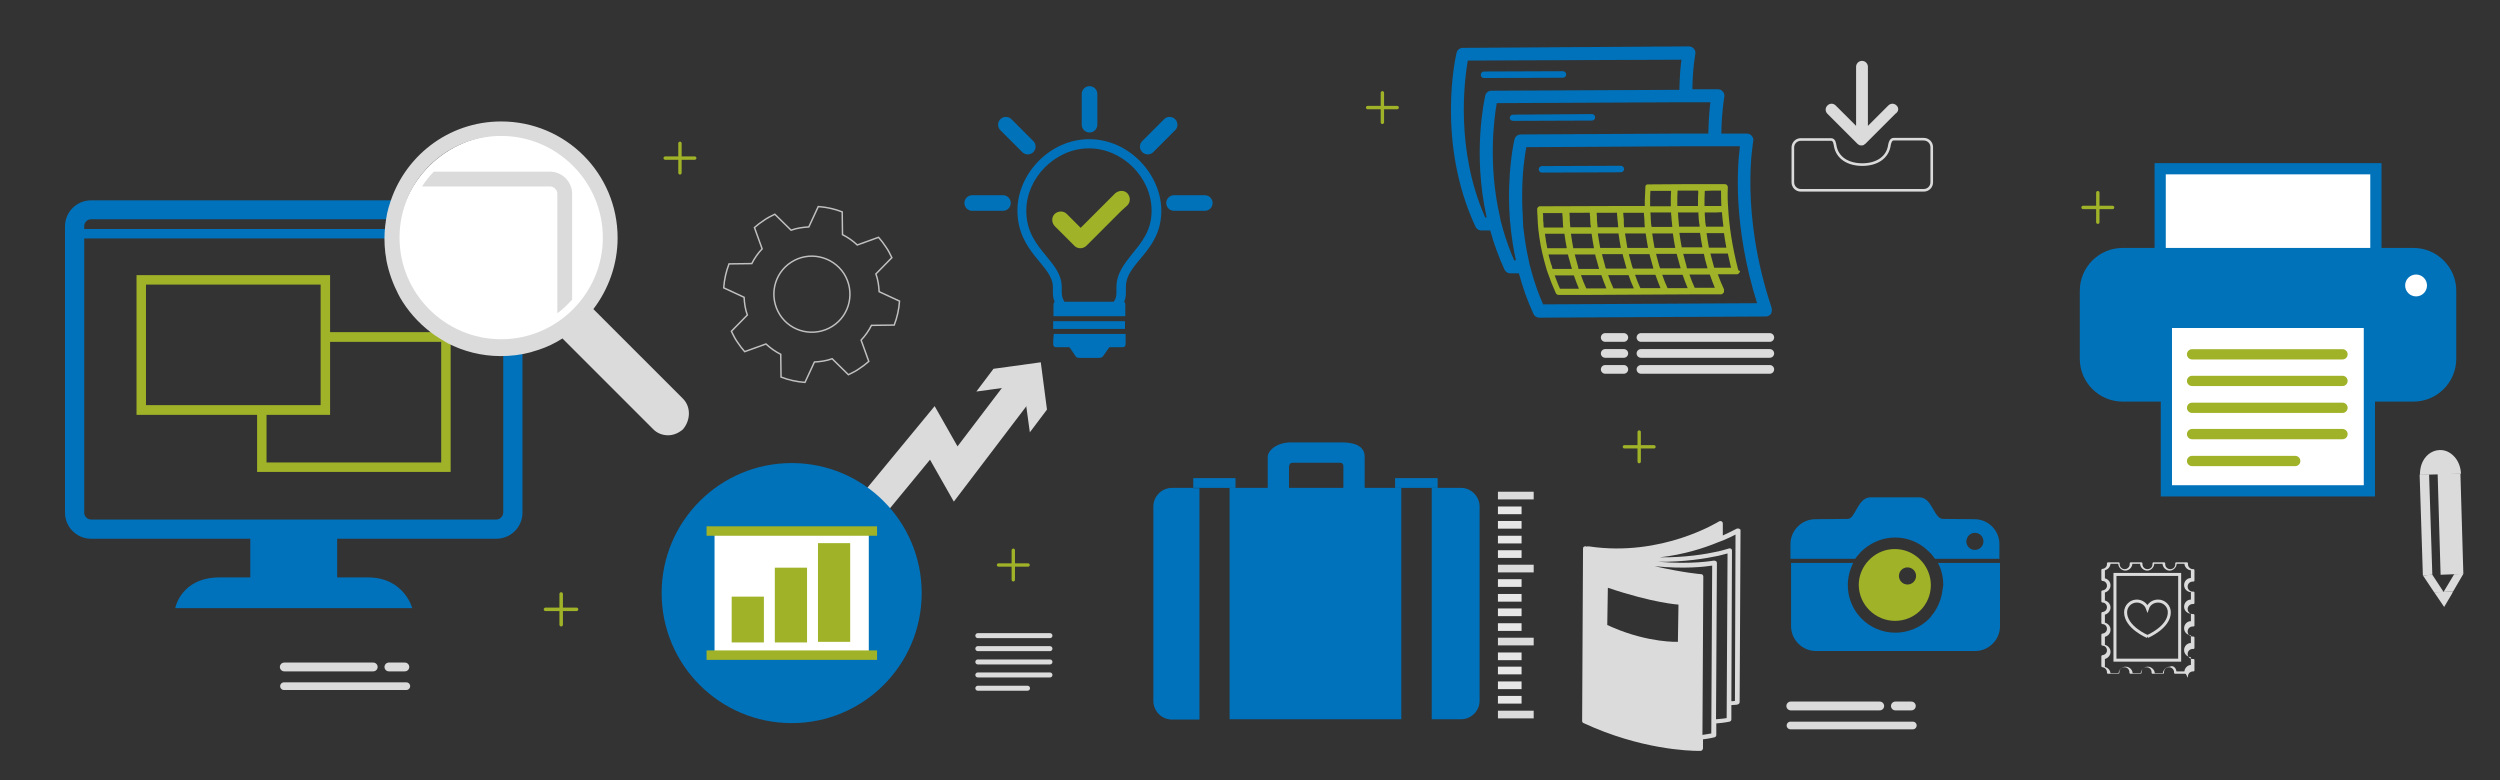 <?xml version="1.0" encoding="utf-8"?>
<!-- Generator: Adobe Illustrator 23.0.4, SVG Export Plug-In . SVG Version: 6.00 Build 0)  -->
<svg version="1.1" id="Layer_1" xmlns="http://www.w3.org/2000/svg" xmlns:xlink="http://www.w3.org/1999/xlink" x="0px" y="0px"
	 viewBox="0 0 846 264" style="enable-background:new 0 0 846 264;" xml:space="preserve">
<rect x="0" y="0" width="846" height="264" fill="#333333" stroke="none"/>
<style type="text/css">
	.st0{fill:#DBDBDB;}
	.st1{fill:#A0B227;}
	.st2{fill:#0072BC;}
	.st3{fill:none;stroke:#DBDBDB;stroke-width:2.984;stroke-linecap:round;stroke-miterlimit:10;}
	.st4{fill:none;stroke:#DBDBDB;stroke-width:2.594;stroke-linecap:round;stroke-miterlimit:10;}
	.st5{fill:#FFFFFF;}
	.st6{fill:none;stroke:#A0B227;stroke-width:1.142;stroke-linecap:round;stroke-miterlimit:10;}
	.st7{fill:none;stroke:#0072BA;stroke-width:5.279;stroke-linecap:round;stroke-miterlimit:10;}
	.st8{fill:none;stroke:#A0B227;stroke-width:1.191;stroke-linecap:round;stroke-miterlimit:10;}
	.st9{fill:none;stroke:#DBDBDB;stroke-width:10.324;stroke-miterlimit:10;}
	.st10{fill:#0072BA;}
	.st11{fill:none;stroke:#C1C1C1;stroke-width:0.5;stroke-miterlimit:10;}
	.st12{fill:none;stroke:#DBDBDB;stroke-width:1.692;stroke-linecap:round;stroke-miterlimit:10;}
	.st13{fill:#E7E7E7;}
	.st14{fill:none;stroke:#DBDBDB;stroke-width:2.94;stroke-linecap:round;stroke-miterlimit:10;}
	.st15{fill:#FFFFFF;stroke:#0072BA;stroke-width:3.796;stroke-miterlimit:10;}
	.st16{fill:none;stroke:#A0B227;stroke-width:3.477;stroke-linecap:round;stroke-miterlimit:10;}
	.st17{fill:none;stroke:#DBDBDB;stroke-width:0.889;stroke-miterlimit:10;}
	.st18{fill:none;stroke:#DBDBDB;stroke-width:1.014;stroke-miterlimit:10;}
</style>
<g>
	<g>
		<polygon class="st0" points="833.6,194.2 830.5,194.3 826.9,200.3 830.1,200.2 		"/>
		<polygon class="st0" points="819.9,194.7 823.7,200.4 826.9,200.3 823.1,194.5 		"/>
		<polygon class="st0" points="824.6,201.7 827.1,205.4 829.7,201 830.1,200.2 826.9,200.3 826.9,200.3 826.9,200.3 823.7,200.4 		
			"/>
		<g>
			<path class="st0" d="M825.5,152.3c-2.7,0.1-5,2-6,4.7c-0.4,1.1-0.6,2.4-0.6,3.7l0,0l13.8-0.4l0.1,0c-0.1-2.1-0.8-4.1-2.1-5.6
				C829.2,153,827.4,152.2,825.5,152.3"/>
			<polygon class="st0" points="818.8,160.6 819.9,194.7 823.1,194.5 822,160.5 			"/>
			<polygon class="st0" points="832.6,160.2 824.9,160.4 825.9,194.5 833.6,194.2 			"/>
		</g>
	</g>
</g>
<g>
	<g>
		<path class="st1" d="M111.7,93.1H46.2v47.3H87v19.3h65.5v-47.3h-40.8V93.1z M149.3,156.5H90.2v-16.1h21.5v-24.7h37.6V156.5z
			 M49.4,96.3h59.1v40.8H49.4V96.3z"/>
		<g>
			<path class="st2" d="M168,67.8H30.8c-4.8,0-8.8,3.9-8.8,8.8v96.9c0,4.8,3.9,8.8,8.8,8.8h53.9v13.1H74.3c-13.1,0-15,10.4-15,10.4
				h80.2c0,0-2.7-10.4-15-10.4h-10.4v-13.1H168c4.8,0,8.8-3.9,8.8-8.8V76.6C176.7,71.7,172.8,67.8,168,67.8 M30.8,74.2H168
				c1.3,0,2.3,1.1,2.3,2.3v1H28.5v-1C28.5,75.3,29.5,74.2,30.8,74.2 M168,175.8H30.8c-1.3,0-2.3-1.1-2.3-2.3V80.7h141.8v92.7
				C170.3,174.7,169.2,175.8,168,175.8"/>
		</g>
	</g>
</g>
<g>
	<line class="st3" x1="96.2" y1="225.7" x2="126.3" y2="225.7"/>
	<line class="st3" x1="131.6" y1="225.7" x2="137" y2="225.7"/>
	<line class="st4" x1="96.1" y1="232.2" x2="137.5" y2="232.2"/>
</g>
<g>
	<circle class="st5" cx="170.8" cy="81.8" r="36.2"/>
	<path class="st0" d="M188.6,65.5V106c1.9-1.3,3.5-3,5-4.6V65.5c0-4-3.4-7.4-7.4-7.4h-39.4c-1.5,1.5-2.8,3.2-4,5h43.5
		C187.5,63.2,188.6,64.3,188.6,65.5"/>
	<path class="st0" d="M231.1,134.9l-30.3-30.3c5.1-6.7,8.2-15.1,8.2-24.1c0-21.8-17.6-39.4-39.4-39.4c-18,0-33.1,12-37.9,28.5
		c-0.3,0.8-0.4,1.6-0.7,2.6c-0.5,2.7-0.9,5.5-0.9,8.5c0,1.6,0.1,3.4,0.3,5c0.1,0.8,0.3,1.6,0.4,2.6c0.8,4,2.2,7.8,4,11.3
		c0.4,0.8,0.9,1.7,1.5,2.6c2.8,4.4,6.6,8.3,10.9,11.3c1.3,0.9,2.7,1.7,4.2,2.6c5.4,2.8,11.6,4.4,18,4.4c3.5,0,6.9-0.4,10.2-1.3
		c0.8-0.3,1.7-0.5,2.6-0.8c2.8-0.9,5.7-2.3,8.2-3.9c0,0,0,0,0,0.1l30.7,30.7c1.3,1.3,3.1,2,5,2c1.7,0,3.5-0.7,5-2
		C233.8,142.1,233.8,137.6,231.1,134.9 M135.2,80.4c0-19,15.5-34.4,34.4-34.4s34.4,15.5,34.4,34.4s-15.5,34.4-34.4,34.4
		S135.2,99.4,135.2,80.4"/>
</g>
<g>
	<line class="st6" x1="225.1" y1="53.5" x2="235.1" y2="53.5"/>
	<line class="st6" x1="230.1" y1="48.5" x2="230.1" y2="58.5"/>
</g>
<g>
	<g>
		<g>
			<g>
				<path class="st2" d="M356.4,111.3h24.3c0-0.8,0-1.7,0-2.6h-24.3C356.4,109.6,356.4,110.5,356.4,111.3"/>
				<path class="st2" d="M356.4,115.9c0,0.9,0,1.6,1.1,1.6h4.4c0.8,1.1,2.1,3,2.1,3.1c0.3,0.4,0.7,0.5,1.4,0.5h6.6
					c0.6,0,1-0.2,1.3-0.6c0,0,1.3-1.9,2.1-3h4.4c1.1,0,1.1-0.7,1.1-1.7c0-0.1,0-1.2,0-2.8h-24.3
					C356.4,114.6,356.4,115.8,356.4,115.9"/>
				<path class="st2" d="M368.6,47.1c-13.4,0-24.3,11.8-24.3,24.1c0,14.3,12,18.6,12,25.9v2c0,1.1,0.2,2.1,0.6,3.1
					c-0.5,0.3-0.4,1.1-0.4,2c0,0.1,0,1.2,0,2.8h24.3c0-1.6,0-2.8,0-2.8c0-0.9,0.2-1.7-0.4-2c0.4-0.9,0.6-2,0.6-3.1v-2
					c0-8.4,12-11.9,12-25.9C392.9,58.9,382,47.1,368.6,47.1 M377.8,97.2v2c0,1.1-0.3,2.1-0.9,2.9h-16.7c-0.5-0.8-0.9-1.8-0.9-2.9v-2
					c0-4.2-2.5-7.2-5.2-10.5c-3.3-4-6.8-8.2-6.8-15.4c0-11.2,9.9-21.1,21.2-21.1c11.3,0,21.2,9.8,21.2,21.1c0,6.7-3.3,10.6-6.4,14.4
					C380.7,89,377.8,92.4,377.8,97.2"/>
				<path class="st1" d="M381.5,69.5c1.1-1.1,1.1-2.9,0-4.1c-0.6-0.6-1.3-0.8-2-0.8c-0.7,0-1.5,0.3-2.1,0.8l-11.7,11.7l-4.7-4.7
					c-1.1-1.1-2.9-1.1-4.1,0c-1.1,1.1-1.1,2.9,0,4.1l6.4,6.4l0.3,0.3c0.6,0.6,1.3,0.8,2,0.8c0.7,0,1.5-0.3,2-0.8l0.3-0.3l11.5-11.5
					L381.5,69.5z"/>
			</g>
		</g>
	</g>
	<line class="st7" x1="368.7" y1="31.8" x2="368.7" y2="42.2"/>
	<line class="st7" x1="407.7" y1="68.7" x2="397.3" y2="68.7"/>
	<line class="st7" x1="339.4" y1="68.7" x2="329" y2="68.7"/>
	<line class="st7" x1="395.8" y1="42.2" x2="388.4" y2="49.6"/>
	<line class="st7" x1="340.4" y1="42.2" x2="347.8" y2="49.6"/>
</g>
<g>
	<line class="st8" x1="184.6" y1="206.2" x2="195.1" y2="206.2"/>
	<line class="st8" x1="189.9" y1="201" x2="189.9" y2="211.4"/>
</g>
<g>
	<g>
		<polyline class="st9" points="286.8,181.3 315.5,146.5 323.4,160.4 347.5,128.7 		"/>
		<g>
			<polygon class="st0" points="348.5,146.3 346.3,130.3 330.4,132.5 336.2,124.8 352.2,122.6 354.3,138.6 			"/>
		</g>
	</g>
</g>
<g>
	<circle class="st10" cx="267.9" cy="200.7" r="44"/>
	<g>
		<g>
			<rect x="241.8" y="179.1" class="st5" width="52.2" height="42.1"/>
			<rect x="239.1" y="178.1" class="st1" width="57.7" height="3.2"/>
			<rect x="239.1" y="220.1" class="st1" width="57.7" height="3.2"/>
		</g>
		<rect x="276.8" y="183.8" class="st1" width="10.9" height="33.4"/>
		<rect x="262.2" y="192.1" class="st1" width="10.9" height="25.3"/>
		<rect x="247.6" y="201.9" class="st1" width="10.9" height="15.5"/>
	</g>
</g>
<g>
	<path class="st11" d="M262.2,72.5c-1.2,0.6-2.5,1.2-3.6,2c-1.2,0.8-2.3,1.6-3.3,2.5l2.6,7.2c-1.4,1.5-2.6,3.2-3.5,5l-7.7,0.1
		c-1,2.6-1.6,5.3-1.8,8.1l6.9,3.2c0.1,2,0.4,4.1,1.1,6l-5.4,5.5c0.6,1.2,1.2,2.5,2,3.6c0.8,1.2,1.6,2.3,2.5,3.3l7.2-2.6
		c1.5,1.4,3.2,2.6,5,3.5l0.1,7.7c2.6,1,5.3,1.6,8.1,1.8l3.2-6.9c2-0.1,4.1-0.4,6-1.1l5.5,5.4c1.2-0.6,2.5-1.2,3.6-2
		c1.2-0.8,2.3-1.6,3.3-2.5l-2.6-7.2c1.4-1.5,2.6-3.2,3.5-5l7.7-0.1c1-2.6,1.6-5.3,1.8-8.1l-6.9-3.2c-0.1-2-0.4-4.1-1.1-6l5.4-5.5
		c-0.6-1.2-1.2-2.5-2-3.6c-0.8-1.2-1.6-2.3-2.5-3.3l-7.2,2.6c-1.5-1.4-3.2-2.6-5-3.5l-0.1-7.7c-2.6-1-5.3-1.6-8.1-1.8l-3.2,6.9
		c-2,0.1-4.1,0.4-6,1.1L262.2,72.5z M285.6,92.6c3.8,6,2.1,14-3.9,17.8c-6,3.8-14,2.1-17.8-3.9c-3.8-6-2.1-14,3.9-17.8
		C273.7,84.9,281.7,86.6,285.6,92.6z"/>
</g>
<g>
	<line class="st6" x1="337.9" y1="191.2" x2="347.9" y2="191.2"/>
	<line class="st6" x1="342.9" y1="186.2" x2="342.9" y2="196.2"/>
</g>
<g>
	<g>
		<g>
			<path class="st2" d="M472.1,165.1L472.1,165.1h-10.3v-10.5c0-2.7-1.8-4.9-8-4.9H437c-5.4,0-8,3.1-8,4.9v10.5h-10.9h-2v78.3h58.1
				v-78.3H472.1z M436.3,157.6c0-0.6,0.5-1,1-1h16.3c0.6,0,1,0.5,1,1v7.5h-18.4V157.6z"/>
			<path class="st2" d="M494.4,165.1h-7.9h-2v78.3h9.9c3.4,0,6.3-2.8,6.3-6.3v-65.8C500.6,167.9,497.8,165.1,494.4,165.1"/>
			<path class="st2" d="M403.8,165.1L403.8,165.1h-7.2c-3.4,0-6.3,2.8-6.3,6.3v65.8c0,3.4,2.8,6.3,6.3,6.3h9.3v-78.3H403.8z"/>
			<polygon class="st2" points="405.8,165.1 416.1,165.1 418.1,165.1 418.1,161.8 403.8,161.8 403.8,165.1 			"/>
			<polygon class="st2" points="474.2,165.1 484.5,165.1 486.5,165.1 486.5,161.8 472.1,161.8 472.1,165.1 			"/>
		</g>
	</g>
</g>
<g>
	<line class="st12" x1="330.9" y1="215.1" x2="355.3" y2="215.1"/>
	<line class="st12" x1="330.9" y1="219.5" x2="355.3" y2="219.5"/>
	<line class="st12" x1="330.9" y1="224" x2="355.3" y2="224"/>
	<line class="st12" x1="330.9" y1="228.4" x2="355.3" y2="228.4"/>
	<line class="st12" x1="330.9" y1="232.9" x2="347.7" y2="232.9"/>
</g>
<g>
	<rect x="506.9" y="171.4" class="st13" width="8" height="2.6"/>
	<rect x="506.9" y="176.3" class="st13" width="8" height="2.6"/>
	<rect x="506.9" y="181.3" class="st13" width="8" height="2.6"/>
	<rect x="506.9" y="186.2" class="st13" width="8" height="2.6"/>
	<rect x="506.9" y="191.1" class="st0" width="12.1" height="2.6"/>
	<rect x="506.9" y="196" class="st13" width="8" height="2.6"/>
	<rect x="506.9" y="201" class="st13" width="8" height="2.6"/>
	<rect x="506.9" y="205.9" class="st13" width="8" height="2.6"/>
	<rect x="506.9" y="210.9" class="st13" width="8" height="2.6"/>
	<rect x="506.9" y="215.8" class="st0" width="12.1" height="2.6"/>
	<rect x="506.9" y="220.8" class="st13" width="8" height="2.6"/>
	<rect x="506.9" y="225.6" class="st13" width="8" height="2.6"/>
	<rect x="506.9" y="230.6" class="st13" width="8" height="2.6"/>
	<rect x="506.9" y="235.5" class="st13" width="8" height="2.6"/>
	<rect x="506.9" y="166.4" class="st0" width="12.1" height="2.6"/>
	<rect x="506.9" y="240.5" class="st0" width="12.1" height="2.6"/>
</g>
<g>
	<g>
		<g>
			<path class="st2" d="M502.2,26.4L502.2,26.4l26.7-0.1c0.6,0,1.1-0.5,1.1-1.1c0-0.6-0.5-1.1-1.1-1.1h0l-26.7,0.1
				c-0.6,0-1.1,0.5-1.1,1.1C501.1,26,501.6,26.4,502.2,26.4"/>
			<path class="st2" d="M512,40.9L512,40.9l26.7-0.1c0.6,0,1.1-0.5,1.1-1.1c0-0.6-0.5-1.1-1.1-1.1h0L512,38.8
				c-0.6,0-1.1,0.5-1.1,1.1C510.9,40.4,511.4,40.9,512,40.9"/>
			<path class="st2" d="M599.5,104.1c-10.8-32.2-6.2-56.1-6.2-56.3c0.1-0.6,0-1.3-0.5-1.8c-0.4-0.5-1-0.8-1.7-0.8h0l-8.6,0
				c0.1-7.7,1-12.2,1-12.4c0.1-0.6,0-1.3-0.5-1.8c-0.4-0.5-1-0.8-1.7-0.8h0l-8.6,0c0.1-7.5,1-11.8,1-11.9c0.1-0.6,0-1.3-0.5-1.8
				c-0.4-0.5-1-0.8-1.7-0.8h0L495,16.2c-1,0-1.9,0.7-2.1,1.7c-0.3,1.2-6.9,30.2,6.4,58.8c0.4,0.8,1.1,1.3,2,1.3h0l3,0
				c1.2,4.4,2.8,8.8,4.8,13.2c0.4,0.8,1.1,1.3,2,1.3h0l2.9,0c1.2,4.5,2.8,9.1,4.9,13.7c0.4,0.8,1.1,1.3,2,1.3h0l76.6-0.4
				c0.7,0,1.3-0.3,1.8-0.9C599.6,105.5,599.7,104.8,599.5,104.1 M522.2,103c-1.6-3.5-2.8-7.1-3.8-10.6c-0.2-0.7-0.4-1.4-0.6-2.2
				c-0.2-0.7-0.4-1.4-0.5-2.2c-0.8-3.5-1.3-6.9-1.7-10.2c-0.1-0.7-0.2-1.5-0.2-2.2c0-0.2,0-0.4,0-0.5c0-0.5-0.1-1.1-0.1-1.6
				c0-0.2,0-0.4,0-0.6c-0.1-1.7-0.2-3.3-0.2-4.9c0-0.7,0-1.5,0-2.2c0-7.5,0.9-13.3,1.4-16l53.2-0.3l2.2,0l2.2,0l4.2,0l2.2,0l2.2,0
				l6.1,0c-0.9,6.9-2.4,26.9,5.8,53.1L522.2,103z M512.4,88.1c-1.5-3.4-2.7-6.8-3.7-10.2c-0.2-0.7-0.4-1.4-0.6-2.2
				c-0.2-0.7-0.4-1.4-0.5-2.2c-4.1-17.7-2-33.5-1.1-38.6l61.8-0.3l2.2,0l2.2,0l6.1,0c-0.3,2.2-0.6,5.9-0.7,10.6l-4.7,0l-2.2,0
				l-2.2,0l-54.4,0.3c-1,0-1.9,0.7-2.1,1.7c-0.2,0.7-2.6,11.6-1.6,26.3c0,0.7,0.1,1.4,0.2,2.2c0.1,0.7,0.1,1.4,0.2,2.2
				c0.4,3.3,0.9,6.7,1.7,10.2L512.4,88.1z M502.6,73.6c-10.2-23-7-46.7-5.9-53.1l72.3-0.3c-0.3,2.2-0.6,5.6-0.7,10.2l-63.6,0.3
				c-1,0-1.9,0.7-2.1,1.7c-0.2,1-4.4,19.4,0.5,41.2L502.6,73.6z"/>
			<path class="st2" d="M548.5,56.1L548.5,56.1l-26.7,0.1c-0.6,0-1.1,0.5-1.1,1.1c0,0.6,0.5,1.1,1.1,1.1h0l26.7-0.1
				c0.6,0,1.1-0.5,1.1-1.1C549.6,56.6,549.1,56.1,548.5,56.1"/>
			<path class="st1" d="M588.2,91.3c-2.1-8.1-3.1-15.3-3.4-21c-0.2-2.6-0.2-4.9-0.1-6.9c0-0.3-0.1-0.6-0.3-0.8
				c-0.2-0.2-0.5-0.3-0.8-0.3h0h0l-2.2,0l-2.2,0l-2.7,0l-2.2,0l-2.2,0l-14.4,0.1c0,0-0.1,0-0.1,0c0,0,0,0-0.1,0
				c-0.2,0-0.4,0.1-0.5,0.3c0,0,0,0,0,0c0,0-0.1,0.1-0.1,0.1c0,0,0,0,0,0c0,0-0.1,0.1-0.1,0.1c0,0,0,0,0,0.1c0,0,0,0.1,0,0.1
				c0,0,0,0.1,0,0.1c0,0,0,0.1,0,0.1c0,0,0,0,0,0.1c-0.1,1.4-0.1,2.9-0.2,4.5c0,0.6,0,1.2,0,1.8l-7.3,0l-28,0.1c0,0,0,0,0,0
				c0,0,0,0,0,0c0,0-0.1,0-0.1,0c0,0-0.1,0-0.1,0c0,0-0.1,0-0.1,0c0,0-0.1,0-0.1,0c0,0-0.1,0-0.1,0.1c0,0-0.1,0-0.1,0
				c0,0-0.1,0.1-0.1,0.1c0,0,0,0-0.1,0.1c0,0-0.1,0.1-0.1,0.1c0,0,0,0-0.1,0.1c0,0,0,0.1-0.1,0.1c0,0,0,0.1,0,0.1c0,0,0,0.1,0,0.1
				c0,0,0,0.1,0,0.1c0,0,0,0.1,0,0.1c0,0,0,0.1,0,0.1c0,0,0,0,0,0c0,0,0,0,0,0c0,0.7,0,1.5,0.1,2.2c0,0.1,0,0.2,0,0.3
				c0,0.6,0.1,1.3,0.1,1.9c0,0.1,0,0.2,0,0.3c0.1,0.7,0.1,1.5,0.2,2.2c0.4,3.5,1,6.9,1.9,10.2c0.2,0.7,0.4,1.5,0.6,2.2
				c0.2,0.7,0.4,1.5,0.7,2.2c0.8,2.3,1.7,4.6,2.7,6.8c0.2,0.4,0.6,0.6,1,0.6h0l8.8,0c0,0,0,0,0,0c0,0,0,0,0,0l18.4-0.1c0,0,0,0,0,0
				c0,0,0,0,0,0l18.4-0.1c0,0,0,0,0,0c0,0,0,0,0,0l9.2,0c0.1,0,0.2,0,0.2,0c0,0,0,0,0,0c0.1,0,0.1,0,0.2-0.1c0,0,0,0,0,0
				c0,0,0,0,0.1,0c0,0,0.1,0,0.1-0.1c0,0,0.1,0,0.1-0.1c0,0,0,0,0.1-0.1c0,0,0.1-0.1,0.1-0.1c0,0,0,0,0.1-0.1c0,0,0-0.1,0.1-0.1
				c0,0,0-0.1,0-0.1c0,0,0-0.1,0-0.1c0,0,0-0.1,0-0.1c0,0,0-0.1,0-0.2c0,0,0,0,0,0c0,0,0,0,0,0c0-0.1,0-0.1,0-0.2c0,0,0,0,0-0.1
				c0,0,0-0.1,0-0.1c0,0,0-0.1,0-0.1c0,0,0,0,0,0c-0.8-1.7-1.5-3.4-2.1-5.1l6.2,0c0,0,0.1,0,0.1,0c0.1,0,0.2,0,0.3,0
				c0.1,0,0.2-0.1,0.3-0.1c0.3-0.2,0.5-0.5,0.6-0.8c0-0.1,0-0.1,0-0.2C588.3,91.6,588.3,91.4,588.2,91.3 M534,90.2
				c-0.2-0.7-0.4-1.4-0.6-2.2c-0.2-0.6-0.3-1.2-0.5-1.9l6.9,0c0.1,0.6,0.3,1.3,0.5,1.9c0.2,0.7,0.4,1.5,0.6,2.2
				c0.1,0.3,0.2,0.5,0.2,0.8l-6.9,0C534.1,90.7,534,90.4,534,90.2 M549.5,74.7c0-0.4,0-0.9-0.1-1.3c0-0.5-0.1-0.9-0.1-1.4l7,0
				c0,0.5,0,0.9,0.1,1.4c0,0.6,0.1,1.1,0.1,1.7c0,0.2,0,0.3,0,0.5c0,0.4,0.1,0.8,0.1,1.3l-7,0c0-0.4-0.1-0.8-0.1-1.3
				C549.5,75.3,549.5,75,549.5,74.7 M577,87.8c0.2,0.7,0.4,1.4,0.6,2.2c0.1,0.3,0.2,0.5,0.2,0.8l-6.9,0c-0.1-0.3-0.2-0.5-0.2-0.8
				c-0.2-0.7-0.4-1.4-0.6-2.2c-0.2-0.6-0.3-1.3-0.5-1.9l7,0C576.7,86.5,576.9,87.2,577,87.8 M543.2,90.1c-0.2-0.7-0.4-1.4-0.6-2.2
				c-0.2-0.6-0.3-1.2-0.5-1.9l7,0c0.1,0.6,0.3,1.3,0.5,1.9c0.2,0.7,0.4,1.5,0.6,2.2c0.1,0.3,0.2,0.5,0.2,0.8l-6.9,0
				C543.3,90.7,543.2,90.4,543.2,90.1 M540.7,79l7,0c0.2,1.6,0.5,3.3,0.8,4.9l-7,0C541.2,82.3,541,80.7,540.7,79 M558.7,75.5
				c0-0.1,0-0.2,0-0.4c-0.1-0.6-0.1-1.2-0.1-1.8c0-0.5-0.1-0.9-0.1-1.4l7,0c0,0.5,0,0.9,0.1,1.4c0,0.7,0.1,1.4,0.2,2.2l0,0
				c0,0.4,0.1,0.8,0.1,1.3l-7,0C558.8,76.4,558.8,75.9,558.7,75.5 M574.8,73c0,0.1,0,0.1,0,0.2c0,0.7,0.1,1.4,0.2,2.2
				c0,0.2,0,0.4,0.1,0.5c0,0.2,0,0.5,0.1,0.8l-7,0c0-0.4-0.1-0.8-0.1-1.1c0,0,0-0.1,0-0.1c-0.1-0.7-0.1-1.5-0.2-2.2
				c0-0.5,0-0.9-0.1-1.4l6.7,0l0.3,0C574.7,72.2,574.7,72.6,574.8,73 M576.1,83.7l-7,0c-0.3-1.6-0.6-3.3-0.8-4.9l7,0
				C575.5,80.5,575.8,82.1,576.1,83.7 M549.9,79l7,0c0.2,1.6,0.5,3.2,0.8,4.9l-7,0C550.4,82.3,550.2,80.6,549.9,79 M559.1,79l7,0
				c0.2,1.6,0.5,3.2,0.8,4.9l-7,0C559.6,82.2,559.3,80.5,559.1,79 M552.3,90.1c-0.2-0.7-0.4-1.4-0.6-2.2c-0.2-0.6-0.3-1.2-0.5-1.9
				l7,0c0.1,0.6,0.3,1.2,0.5,1.9c0.2,0.7,0.4,1.4,0.6,2.2c0.1,0.3,0.2,0.5,0.2,0.8l-6.9,0C552.5,90.6,552.4,90.3,552.3,90.1
				 M561.5,90c-0.2-0.7-0.4-1.4-0.6-2.2c-0.2-0.6-0.3-1.3-0.5-1.9l7,0c0.1,0.6,0.3,1.2,0.5,1.9c0.2,0.7,0.4,1.4,0.6,2.2
				c0.1,0.3,0.2,0.5,0.2,0.8l-6.9,0C561.7,90.6,561.6,90.3,561.5,90 M577.5,78.9l4.6,0l1.3,0c0,0,0,0,0,0c0.2,1.6,0.5,3.2,0.8,4.9
				l-0.8,0l-5.1,0C578,82.1,577.7,80.5,577.5,78.9 M582.7,71.8c0.1,1.5,0.3,3.2,0.5,4.9l-1.5,0l-2.1,0l-1.5,0l-0.8,0
				c0-0.2,0-0.4-0.1-0.6c0-0.2,0-0.4-0.1-0.6c-0.1-0.9-0.1-1.9-0.2-2.8c0-0.3,0-0.5,0-0.8l2,0l1.7,0L582.7,71.8z M523.6,84
				c-0.3-1.6-0.6-3.2-0.8-4.9l6.6,0c0.2,1.6,0.5,3.3,0.8,4.9l-6.4,0C523.7,84,523.6,84,523.6,84 M531.6,79.1l7,0
				c0.2,1.6,0.5,3.3,0.8,4.9l-7,0C532.1,82.3,531.8,80.7,531.6,79.1 M579.9,89.9c-0.2-0.7-0.4-1.4-0.6-2.2c-0.2-0.6-0.3-1.3-0.5-1.9
				l5.3,0l0.6,0c0.3,1.3,0.6,2.7,0.9,4c0.1,0.3,0.1,0.5,0.2,0.8l-5.7,0C580,90.5,580,90.2,579.9,89.9 M579.4,64.5l2.2,0l0.8,0
				c0,1.5,0,3.3,0.1,5.2l-0.1,0l-2.2,0l-1.9,0l-1.5,0c0-1.8,0-3.5,0.1-5c0,0,0-0.1,0-0.1L579.4,64.5z M572.4,64.5l2.2,0
				c0,0.1,0.1,0.2,0.1,0.4c-0.1,1.3-0.1,2.6-0.1,4c0,0.3,0,0.5,0,0.8l-0.9,0l-6.1,0c0-0.4,0-0.8,0-1.2c0-1.4,0-2.7,0.1-4L572.4,64.5
				z M558.4,68.1c0-1.2,0-2.4,0.1-3.5l7,0c-0.1,1.2-0.1,2.5-0.1,3.9c0,0.4,0,0.8,0,1.3l-7,0C558.4,69.2,558.4,68.6,558.4,68.1
				 M547.2,72c0,0.5,0,0.9,0.1,1.4c0,0.4,0,0.8,0.1,1.2c0,0.3,0.1,0.7,0.1,1c0,0.4,0.1,0.8,0.1,1.2c0,0,0,0,0,0.1l-7,0
				c0-0.2,0-0.3,0-0.5c0-0.3-0.1-0.5-0.1-0.8c0-0.5-0.1-0.9-0.1-1.4c0-0.3,0-0.5,0-0.8c0-0.5-0.1-0.9-0.1-1.4L547.2,72z M538,72
				c0,0.5,0,0.9,0.1,1.4c0,0.2,0,0.5,0,0.7c0,0.5,0.1,1,0.1,1.5c0,0.2,0,0.5,0.1,0.7c0,0.2,0,0.4,0.1,0.6l-7,0c0-0.3-0.1-0.6-0.1-1
				c0-0.1,0-0.2,0-0.3c-0.1-0.6-0.1-1.2-0.1-1.9c0-0.1,0-0.2,0-0.3c0-0.5-0.1-0.9-0.1-1.4L538,72z M522.3,75.5
				c-0.1-0.7-0.1-1.3-0.1-2c0-0.1,0-0.1,0-0.2c0-0.4,0-0.8-0.1-1.2l6.6,0c0,0.5,0,0.9,0.1,1.4c0,0.1,0,0.1,0,0.2
				c0,0.7,0.1,1.3,0.1,2c0,0.1,0,0.1,0,0.2c0,0.4,0.1,0.7,0.1,1.1l-6.6,0c0-0.4-0.1-0.9-0.1-1.3C522.4,75.6,522.4,75.6,522.3,75.5
				 M524.5,88c-0.2-0.6-0.3-1.2-0.5-1.9l6.6,0c0.1,0.6,0.3,1.3,0.5,1.9c0.2,0.7,0.4,1.5,0.6,2.2c0.1,0.3,0.2,0.5,0.2,0.8l-6.5,0
				c-0.1-0.3-0.2-0.5-0.2-0.8C524.9,89.5,524.7,88.8,524.5,88 M527.9,97.7c-0.7-1.5-1.2-3-1.8-4.5l6.5,0c0.5,1.5,1.1,3,1.7,4.5
				L527.9,97.7z M536.8,97.6c-0.7-1.5-1.3-3-1.8-4.5l6.9,0c0.5,1.5,1.1,3,1.7,4.5L536.8,97.6z M546,97.6c-0.7-1.5-1.3-3-1.8-4.5
				l6.9,0c0.5,1.5,1.1,3,1.8,4.5L546,97.6z M555.1,97.5c-0.7-1.5-1.3-3-1.8-4.5l6.9,0c0.5,1.5,1.1,3,1.7,4.5L555.1,97.5z
				 M564.3,97.5c-0.7-1.5-1.3-3-1.8-4.5l6.9,0c0.5,1.5,1.1,3,1.7,4.5L564.3,97.5z M580.3,97.4l-6.8,0c-0.7-1.5-1.3-3-1.8-4.5l6.9,0
				C579.1,94.4,579.7,95.9,580.3,97.4"/>
		</g>
	</g>
</g>
<g>
	<g>
		<g>
			<path class="st1" d="M641.3,210.1c6.7,0,12.1-5.4,12.1-12.1c0-2.8-1-5.4-2.6-7.5c-0.4-0.5-0.9-1-1.4-1.5c-2.2-2-5-3.2-8.2-3.2
				c-3.2,0-6,1.2-8.2,3.2c-0.5,0.5-0.9,0.9-1.4,1.5c-1.6,2.1-2.6,4.6-2.6,7.5C629.1,204.7,634.6,210.1,641.3,210.1 M645.5,192
				c1.6,0,2.9,1.3,2.9,2.9s-1.3,2.9-2.9,2.9c-1.6,0-2.9-1.3-2.9-2.9S643.9,192,645.5,192"/>
			<path class="st2" d="M657.1,201.2c-0.5,2.3-1.4,4.3-2.7,6.2c-0.1,0.2-0.3,0.4-0.4,0.5c-0.2,0.2-0.4,0.4-0.5,0.7
				c-0.2,0.3-0.5,0.5-0.7,0.8c0,0,0,0,0,0c-2.9,2.9-7,4.7-11.4,4.7c-4.5,0-8.5-1.8-11.4-4.7c-0.5-0.5-0.9-1-1.3-1.5
				c-0.1-0.2-0.3-0.4-0.4-0.5c-1.9-2.7-3-5.9-3-9.4c0-2.7,0.7-5.2,1.8-7.5h-21l0,21.4c0,4.6,3.8,8.4,8.4,8.4h53.9
				c4.6,0,8.4-3.8,8.4-8.4v-21.4l-21,0c1.2,2.2,1.8,4.8,1.8,7.5C657.4,199.1,657.3,200.2,657.1,201.2"/>
			<path class="st2" d="M676.6,189.1v-5c0-4.6-3.8-8.4-8.4-8.4l-10.7-0.1c-3.1,0-3.6-7.3-8-7.3H633c-4.4,0-5.1,7.3-7.7,7.3l-11,0.1
				c-4.6,0-8.4,3.8-8.4,8.4l0,5h21.9c0.2-0.2,0.3-0.5,0.5-0.7c0.8-1,1.6-1.9,2.6-2.7c2.8-2.3,6.4-3.8,10.4-3.8c4.1,0,7.8,1.5,10.6,4
				c0.5,0.4,0.9,0.9,1.4,1.3c0.3,0.4,0.7,0.8,1,1.2c0.2,0.2,0.3,0.5,0.5,0.7C654.7,189.1,676.6,189.1,676.6,189.1 M668.3,180.3
				c1.6,0,2.9,1.3,2.9,2.9c0,1.6-1.3,2.9-2.9,2.9c-1.6,0-2.9-1.3-2.9-2.9C665.5,181.5,666.8,180.3,668.3,180.3"/>
			<path class="st2" d="M655.6,190.5L655.6,190.5C655.6,190.5,655.6,190.5,655.6,190.5"/>
		</g>
	</g>
</g>
<g>
	<line class="st6" x1="549.7" y1="151.2" x2="559.7" y2="151.2"/>
	<line class="st6" x1="554.7" y1="146.2" x2="554.7" y2="156.2"/>
</g>
<g>
	<line class="st14" x1="598.9" y1="114.2" x2="555.3" y2="114.2"/>
	<line class="st14" x1="549.5" y1="114.2" x2="543.2" y2="114.2"/>
	<line class="st14" x1="598.9" y1="119.6" x2="555.3" y2="119.6"/>
	<line class="st14" x1="549.5" y1="119.6" x2="543.2" y2="119.6"/>
	<line class="st14" x1="598.9" y1="125" x2="555.3" y2="125"/>
	<line class="st14" x1="549.5" y1="125" x2="543.2" y2="125"/>
</g>
<g>
	<line class="st6" x1="462.8" y1="36.4" x2="472.8" y2="36.4"/>
	<line class="st6" x1="467.8" y1="31.4" x2="467.8" y2="41.4"/>
</g>
<g>
	<rect x="731" y="57.1" class="st15" width="73" height="35.8"/>
	<path class="st10" d="M816.7,135.9h-98.4c-8,0-14.5-6.5-14.5-14.5v-23c0-8,6.5-14.5,14.5-14.5h98.4c8,0,14.5,6.5,14.5,14.5v23
		C831.2,129.4,824.7,135.9,816.7,135.9z"/>
	<rect x="733.1" y="109.1" class="st15" width="68.7" height="57"/>
	<circle class="st5" cx="817.6" cy="96.6" r="3.7"/>
	<g>
		<line class="st16" x1="741.8" y1="119.9" x2="792.7" y2="119.9"/>
		<line class="st16" x1="741.8" y1="128.9" x2="792.7" y2="128.9"/>
		<line class="st16" x1="741.8" y1="138" x2="792.7" y2="138"/>
		<line class="st16" x1="741.8" y1="146.9" x2="792.7" y2="146.9"/>
		<line class="st16" x1="741.8" y1="156" x2="776.7" y2="156"/>
	</g>
</g>
<g>
	<line class="st3" x1="606" y1="238.9" x2="636.1" y2="238.9"/>
	<line class="st3" x1="641.4" y1="238.9" x2="646.8" y2="238.9"/>
	<line class="st4" x1="605.9" y1="245.5" x2="647.3" y2="245.5"/>
</g>
<g>
	<g>
		<g>
			<path class="st0" d="M588.5,178.9c-0.2-0.1-0.5-0.1-0.8,0c-0.1,0-1.8,1-4.7,2.3l0-4.1c0-0.3-0.2-0.5-0.4-0.7
				c-0.3-0.1-0.6-0.1-0.8,0c-0.2,0.1-19.4,12.2-44.1,8.5c0,0-0.1,0-0.1,0c0,0,0,0,0,0c0,0-0.1,0-0.1,0c0,0-0.1,0-0.1,0
				c0,0-0.1,0-0.1,0c0,0-0.1,0-0.1,0c0,0-0.1,0-0.1,0c0,0-0.1,0-0.1,0.1c0,0,0,0,0,0c0,0,0,0,0,0c-0.1,0-0.2-0.1-0.3-0.1
				c-0.2-0.1-0.5,0-0.7,0.1c0,0,0,0,0,0c-0.2,0.1-0.3,0.4-0.3,0.6l-0.3,58.4c0,0.3,0.2,0.6,0.5,0.7c19.2,8.9,35.6,9.4,39,9.4
				c0.4,0,0.6,0,0.6,0c0.4,0,0.7-0.4,0.8-0.8l0-3.1c2.4-0.3,3.9-0.7,3.9-0.7c0.4-0.1,0.6-0.4,0.6-0.8l0-3.9c2.8-0.2,4.5-0.6,4.5-0.6
				c0.4-0.1,0.6-0.4,0.6-0.8l0-4.8c1.3-0.1,2-0.1,2.1-0.2c0.4-0.1,0.7-0.4,0.7-0.8l0.3-58.4C588.9,179.3,588.8,179,588.5,178.9
				 M567.8,217.2c0,0-9.8,0.4-22.1-4.9c-0.3-0.1-0.6-0.3-0.9-0.4c-0.3-0.1-0.6-0.3-0.9-0.4l0.2-12.6c15.4,5.2,23.9,5.7,23.9,5.7
				L567.8,217.2z M579.1,248.2c-0.6,0.1-1.6,0.3-3,0.5l0,0.8l0,0.2l0.3-54.6c0-0.4-0.3-0.8-0.7-0.8c-0.1,0-5.6-0.4-15.8-2.7
				c10,1,17,0.2,19.5-0.2L579.1,248.2z M584.3,243c-0.7,0.1-1.9,0.3-3.6,0.4l0.3-52.9c0-0.2-0.1-0.5-0.3-0.6
				c-0.2-0.1-0.4-0.2-0.7-0.2c-0.1,0-7.3,1.4-18.8,0.4c8.7,0.1,16-1.1,20.2-2c0.3-0.1,0.5-0.1,0.8-0.2c0.3-0.1,0.5-0.1,0.8-0.2
				c0.6-0.2,1.2-0.3,1.6-0.4L584.3,243z M587.1,237.2c-0.3,0-0.7,0.1-1.2,0.1l0.2-51c0-0.2-0.1-0.5-0.3-0.6
				c-0.2-0.1-0.5-0.2-0.7-0.1c0,0-0.8,0.2-2.1,0.6c-0.2,0.1-0.5,0.1-0.8,0.2c-0.2,0.1-0.5,0.1-0.8,0.2c-4,0.9-11.1,2.1-19.7,2
				c8-0.9,14.9-3.1,19.7-5.1c0.3-0.1,0.5-0.2,0.8-0.3c0.3-0.1,0.5-0.2,0.8-0.3c1.9-0.8,3.4-1.5,4.3-2L587.1,237.2z"/>
		</g>
	</g>
</g>
<g>
	<g>
		<g>
			<path class="st0" d="M641.8,35.7c-0.8-0.8-2-0.8-2.8,0l-6.9,6.9v-20c0-1.1-0.9-2-2-2c-1.1,0-2,0.9-2,2v20l-6.9-6.9
				c-0.8-0.8-2-0.8-2.8,0c-0.8,0.8-0.8,2,0,2.8l10.2,10.2c0.1,0.1,0.2,0.2,0.3,0.2c0,0,0,0,0,0c0.1,0.1,0.2,0.1,0.3,0.2c0,0,0,0,0,0
				c0.1,0,0.2,0.1,0.3,0.1c0,0,0,0,0,0c0.1,0,0.2,0,0.4,0c0.1,0,0.2,0,0.4,0c0,0,0,0,0,0c0.1,0,0.2-0.1,0.3-0.1c0,0,0,0,0,0
				c0.1,0,0.2-0.1,0.3-0.2c0,0,0,0,0,0c0.1-0.1,0.2-0.2,0.3-0.2l10.2-10.2C642.6,37.7,642.6,36.5,641.8,35.7"/>
			<path class="st17" d="M651,47.1h-10.2c-1,0-1.3,1.4-1.4,1.9c-0.6,4.5-4.5,6.7-9.2,6.7c-4.6,0-8.5-2.1-9.2-6.5
				c-0.1-0.5-0.2-2-1.4-2h-10.2c-1.5,0-2.7,1.2-2.7,2.7v11.8c0,1.5,1.2,2.7,2.7,2.7H651c1.5,0,2.7-1.2,2.7-2.7V49.8
				C653.7,48.3,652.5,47.1,651,47.1"/>
		</g>
	</g>
</g>
<g>
	<line class="st6" x1="704.9" y1="70.2" x2="714.9" y2="70.2"/>
	<line class="st6" x1="709.9" y1="65.2" x2="709.9" y2="75.2"/>
</g>
<g>
	<g>
		<g>
			<path class="st0" d="M739.5,228h-3.4c-0.1,0-0.2,0-0.3-0.1c-0.1-0.1-0.1-0.2-0.1-0.3l0-0.1c0-0.9-0.7-1.7-1.7-1.7
				s-1.7,0.7-1.7,1.7c0,0.1,0,0.1,0,0.1c0,0.1,0,0.2-0.1,0.3c-0.1,0.1-0.2,0.1-0.3,0.1h-3.4c-0.1,0-0.2,0-0.3-0.1
				c-0.1-0.1-0.1-0.2-0.1-0.3c0,0,0-0.1,0-0.1c0-0.9-0.7-1.7-1.7-1.7s-1.7,0.7-1.7,1.7c0,0.1,0,0.1,0,0.1c0,0.1,0,0.2-0.1,0.3
				c-0.1,0.1-0.2,0.1-0.3,0.1H721c-0.1,0-0.2,0-0.3-0.1c-0.1-0.1-0.1-0.2-0.1-0.3c0,0,0-0.1,0-0.1c0-0.9-0.7-1.7-1.7-1.7
				c-0.9,0-1.7,0.7-1.7,1.7l0,0.1c0,0.1,0,0.2-0.1,0.3c-0.1,0.1-0.2,0.1-0.3,0.1h-3.4c-0.1,0-0.2,0-0.3-0.1
				c-0.1-0.1-0.1-0.2-0.1-0.3c0,0,0-0.1,0-0.1c0-0.9-0.7-1.6-1.5-1.7c-0.2,0-0.4-0.2-0.4-0.4v-3.3c0-0.2,0.2-0.4,0.4-0.4
				c0.9-0.1,1.5-0.8,1.5-1.6c0-0.9-0.7-1.6-1.5-1.6c-0.2,0-0.4-0.2-0.4-0.4v-3.3c0-0.2,0.2-0.4,0.4-0.4c0.9-0.1,1.5-0.8,1.5-1.6
				c0-0.9-0.7-1.6-1.5-1.6c-0.2,0-0.4-0.2-0.4-0.4v-3.3c0-0.2,0.2-0.4,0.4-0.4c0.9-0.1,1.5-0.8,1.5-1.6c0-0.9-0.7-1.6-1.5-1.6
				c-0.2,0-0.4-0.2-0.4-0.4v-3.3c0-0.2,0.2-0.4,0.4-0.4c0.9-0.1,1.5-0.8,1.5-1.6c0-0.9-0.7-1.6-1.5-1.6c-0.2,0-0.4-0.2-0.4-0.4v-3.3
				c0-0.2,0.2-0.4,0.4-0.4c0.9-0.1,1.5-0.8,1.5-1.6c0,0,0-0.1,0-0.1l0-0.1c0-0.1,0-0.2,0.1-0.3c0.1-0.1,0.2-0.1,0.3-0.1h3.5
				c0.1,0,0.2,0,0.3,0.1c0.1,0.1,0.1,0.2,0.1,0.3l0,0.1c0,0,0,0.1,0,0.1c0,0.9,0.7,1.7,1.7,1.7c0.9,0,1.7-0.7,1.7-1.7
				c0,0,0-0.1,0-0.1l0-0.1c0-0.1,0-0.2,0.1-0.3c0.1-0.1,0.2-0.1,0.3-0.1h3.5c0.1,0,0.2,0,0.3,0.1c0.1,0.1,0.1,0.2,0.1,0.3l0,0.1
				c0,0,0,0.1,0,0.1c0,0.9,0.7,1.7,1.7,1.7s1.7-0.7,1.7-1.7c0,0,0-0.1,0-0.1l0-0.1c0-0.1,0-0.2,0.1-0.3c0.1-0.1,0.2-0.1,0.3-0.1h3.5
				c0.1,0,0.2,0,0.3,0.1c0.1,0.1,0.1,0.2,0.1,0.3l0,0.1c0,0,0,0.1,0,0.1c0,0.9,0.7,1.7,1.7,1.7s1.7-0.7,1.7-1.7c0,0,0-0.1,0-0.1
				l0-0.1c0-0.1,0-0.2,0.1-0.3c0.1-0.1,0.2-0.1,0.3-0.1h3.5c0.1,0,0.2,0,0.3,0.1c0.1,0.1,0.1,0.2,0.1,0.3l0,0.1c0,0,0,0.1,0,0.1
				c0,0.9,0.7,1.7,1.7,1.7c0,0,0.1,0,0.1,0c0.1,0,0.2,0,0.3,0.1c0.1,0.1,0.1,0.2,0.1,0.3v3.4c0,0.1,0,0.2-0.1,0.3
				c-0.1,0.1-0.2,0.1-0.3,0.1l-0.1,0c0,0-0.1,0-0.1,0c-0.9,0-1.7,0.7-1.7,1.7c0,0.9,0.7,1.7,1.7,1.7c0,0,0.1,0,0.1,0l0.1,0
				c0.1,0,0.2,0,0.3,0.1c0.1,0.1,0.1,0.2,0.1,0.3v3.4c0,0.1,0,0.2-0.1,0.3c-0.1,0.1-0.2,0.1-0.3,0.1l-0.1,0c0,0-0.1,0-0.1,0
				c-0.9,0-1.7,0.7-1.7,1.7c0,0.9,0.7,1.7,1.7,1.7c0,0,0.1,0,0.1,0l0.1,0c0.1,0,0.2,0,0.3,0.1c0.1,0.1,0.1,0.2,0.1,0.3v3.4
				c0,0.1,0,0.2-0.1,0.3c-0.1,0.1-0.2,0.1-0.3,0.1l-0.1,0c0,0-0.1,0-0.1,0c-0.9,0-1.7,0.7-1.7,1.7c0,0.9,0.7,1.7,1.7,1.7
				c0,0,0.1,0,0.1,0l0.1,0c0.1,0,0.2,0,0.3,0.1c0.1,0.1,0.1,0.2,0.1,0.3v3.4c0,0.1,0,0.2-0.1,0.3c-0.1,0.1-0.2,0.1-0.3,0.1l-0.1,0
				c0,0-0.1,0-0.1,0c-0.9,0-1.7,0.7-1.7,1.7c0,0.9,0.7,1.7,1.7,1.7c0,0,0.1,0,0.1,0l0.1,0c0.1,0,0.2,0,0.3,0.1
				c0.1,0.1,0.1,0.2,0.1,0.3v3.4c0,0.1,0,0.2-0.1,0.3c-0.1,0.1-0.2,0.1-0.3,0.1c0,0-0.1,0-0.1,0l0,0c-0.9,0-1.7,0.7-1.7,1.7l0,0.1
				c0,0.1,0,0.2-0.1,0.3C739.7,227.9,739.6,228,739.5,228 M736.5,227.2h2.7c0.1-1.1,1-2.1,2.2-2.2v-2.6c-1.3-0.1-2.3-1.1-2.3-2.4
				c0-1.3,1-2.4,2.3-2.4V215c-1.3-0.1-2.3-1.1-2.3-2.4c0-1.3,1-2.4,2.3-2.4v-2.5c-1.3-0.1-2.3-1.1-2.3-2.4s1-2.4,2.3-2.4v-2.5
				c-1.3-0.1-2.3-1.1-2.3-2.4c0-1.3,1-2.4,2.3-2.4v-2.6c-1.2-0.1-2.1-1.1-2.2-2.2h-2.6c-0.1,1.3-1.2,2.3-2.4,2.3s-2.3-1-2.4-2.3H729
				c-0.1,1.3-1.2,2.3-2.4,2.3s-2.3-1-2.4-2.3h-2.6c-0.1,1.3-1.2,2.3-2.4,2.3s-2.3-1-2.4-2.3h-2.6c-0.1,1.1-0.9,1.9-1.9,2.2v2.7
				c1.1,0.3,1.9,1.2,1.9,2.4c0,1.1-0.8,2.1-1.9,2.4v2.7c1.1,0.3,1.9,1.2,1.9,2.4c0,1.1-0.8,2.1-1.9,2.4v2.7c1.1,0.3,1.9,1.2,1.9,2.4
				s-0.8,2.1-1.9,2.4v2.7c1.1,0.3,1.9,1.2,1.9,2.4c0,1.1-0.8,2.1-1.9,2.4v2.7c1,0.2,1.8,1.1,1.9,2.1h2.7c0.1-1.2,1.2-2.2,2.4-2.2
				c1.3,0,2.3,1,2.4,2.2h2.7c0.1-1.2,1.2-2.2,2.4-2.2s2.3,1,2.4,2.2h2.7c0.1-1.2,1.2-2.2,2.4-2.2C735.3,225,736.4,226,736.5,227.2"
				/>
			<path class="st18" d="M715.7,223.4h21.9v-29h-21.9V223.4z M726.7,215.4c0,0-7.4-3.1-7.4-8.2c0-2.1,1.7-3.8,3.8-3.8
				c1.7,0,3.1,1.1,3.6,2.5c0.5-1.5,1.9-2.5,3.6-2.5c2.1,0,3.8,1.7,3.8,3.8C734.1,212.3,726.7,215.4,726.7,215.4"/>
		</g>
	</g>
</g>
</svg>
